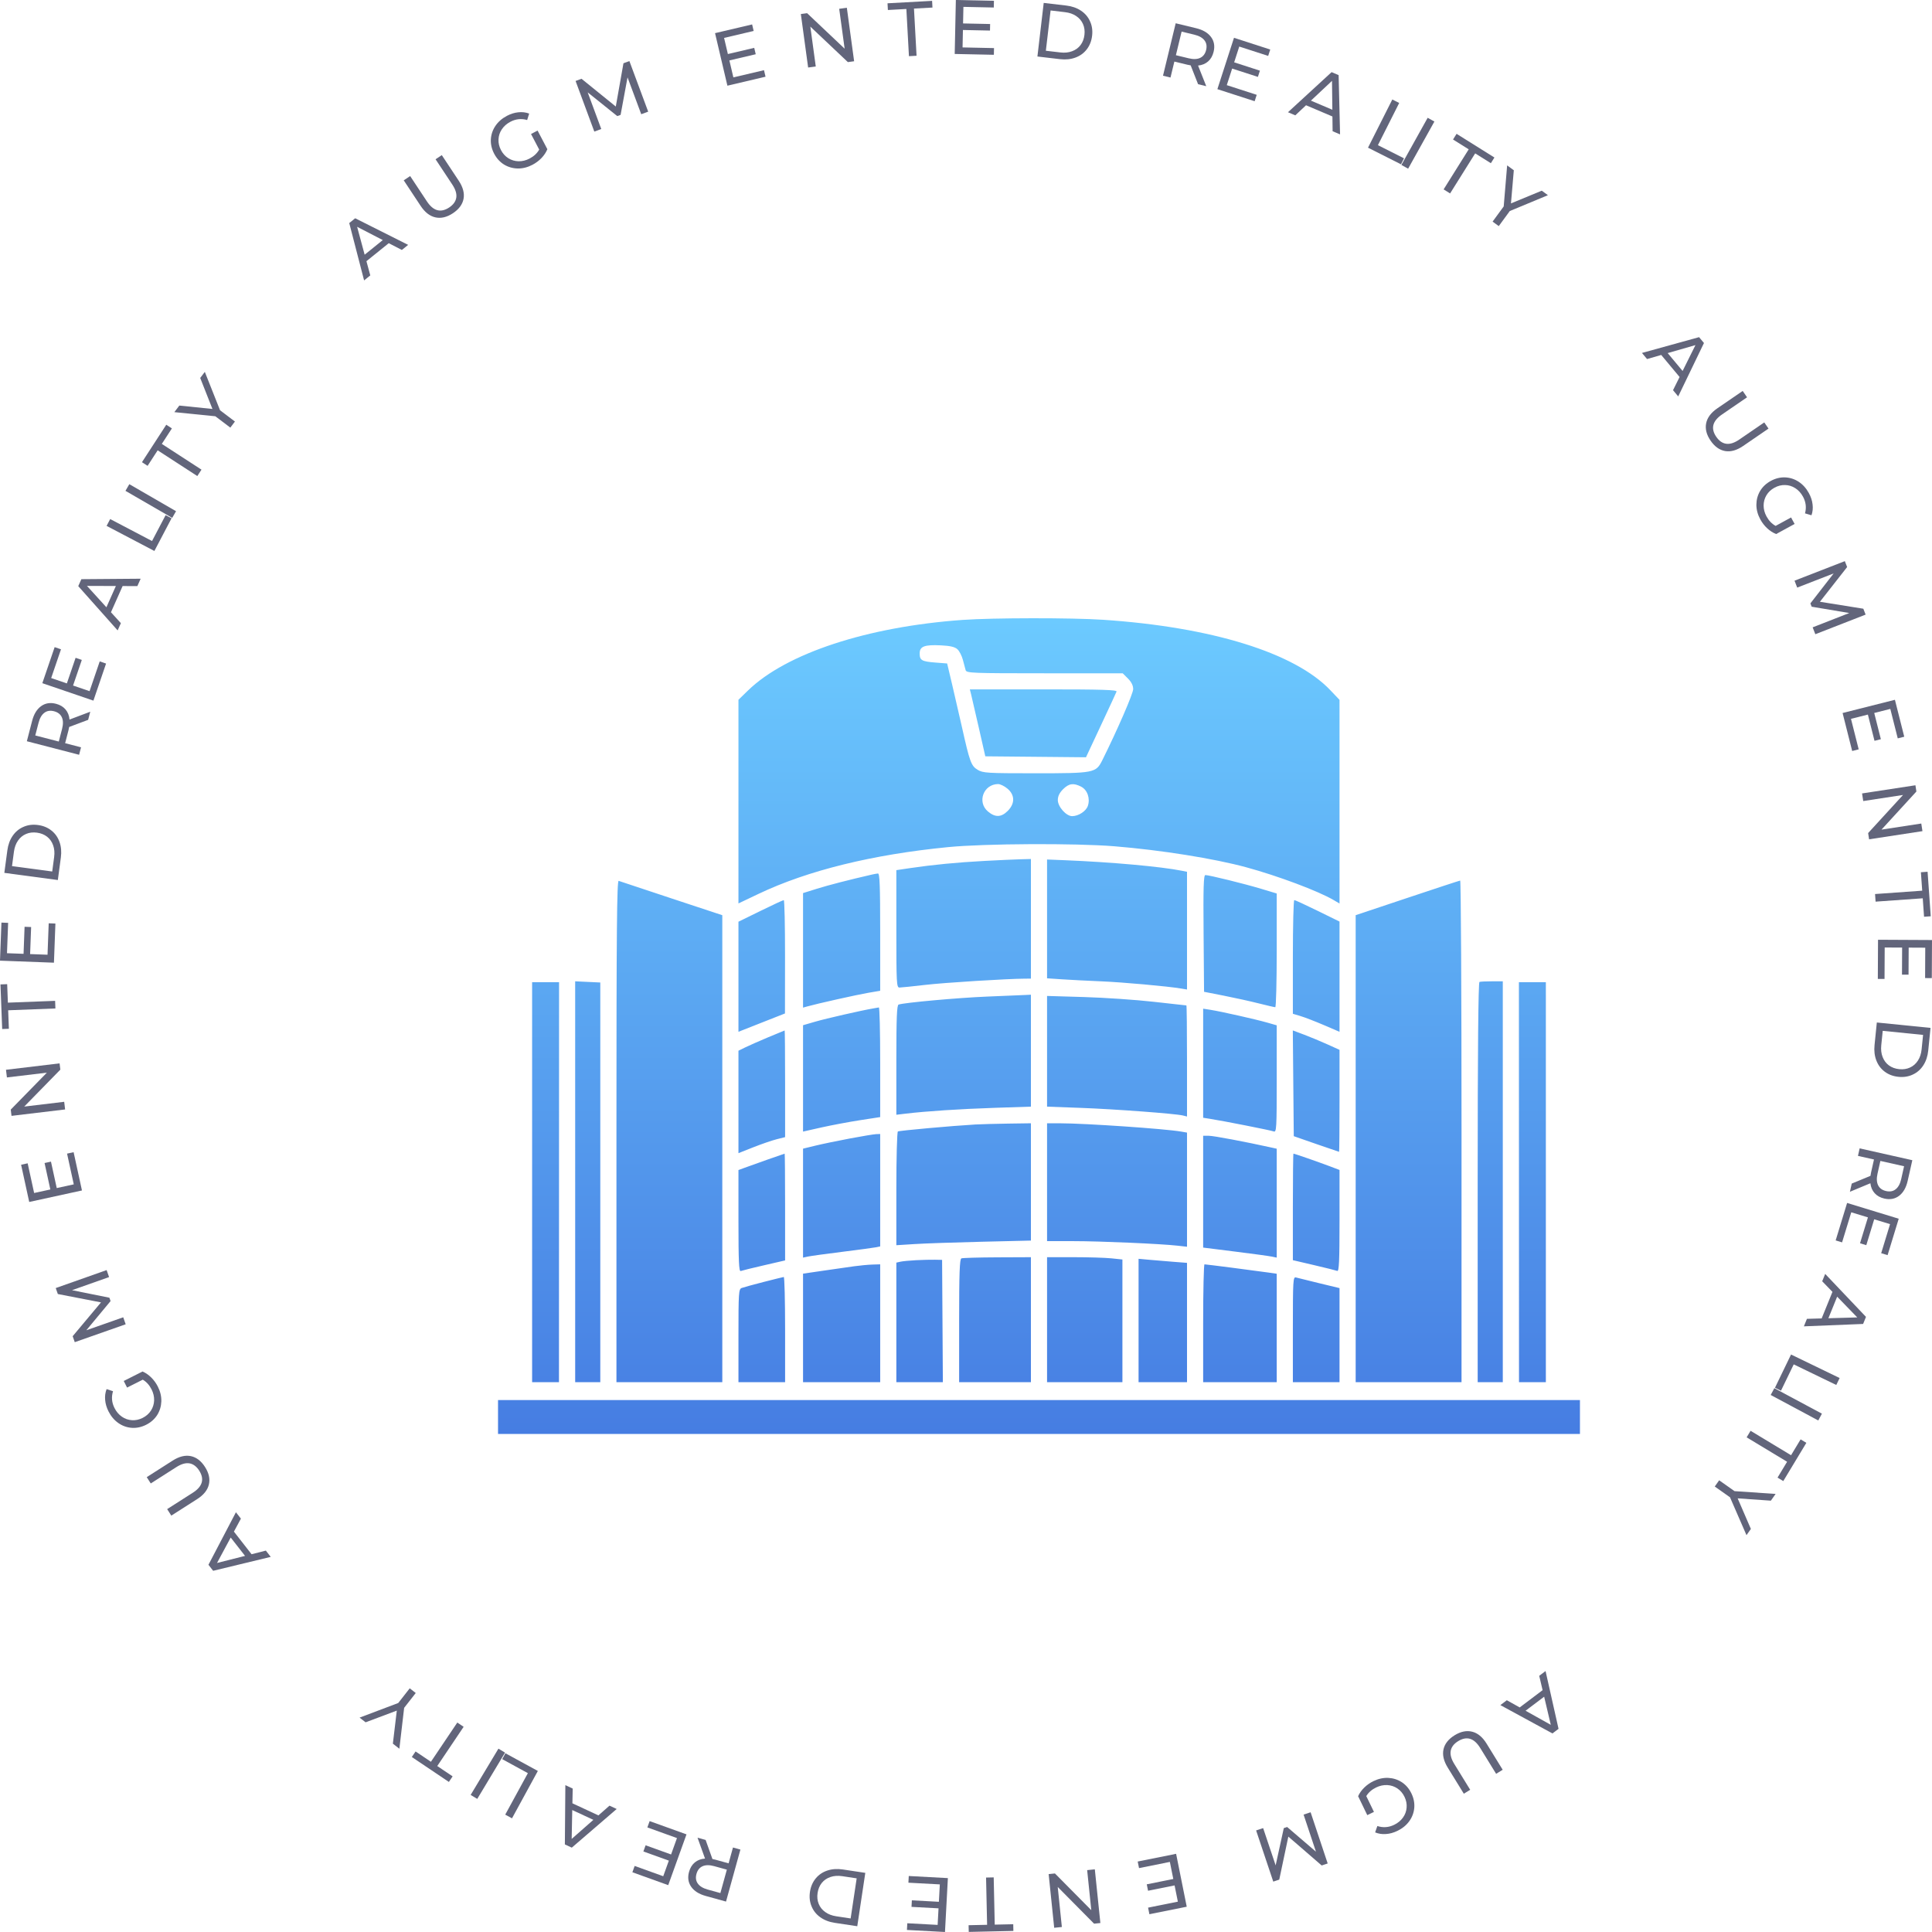 <svg width="225" height="225" viewBox="0 0 225 225" fill="none" xmlns="http://www.w3.org/2000/svg">
<path d="M201.476 174.374L199.701 173.12L200.213 172.394L202.003 173.658L206.788 173.982L206.234 174.767L202.367 174.498L203.907 178.059L203.395 178.785L201.476 174.374Z" fill="#62657B"/>
<path d="M208.585 169.475L209.699 167.63L210.367 168.034L207.681 172.485L207.012 172.081L208.125 170.236L203.413 167.391L203.872 166.63L208.585 169.475Z" fill="#62657B"/>
<path d="M212.18 164.635L211.756 165.427L206.215 162.458L206.639 161.667L212.18 164.635Z" fill="#62657B"/>
<path d="M214.243 160.485L213.852 161.293L208.897 158.895L207.414 161.958L206.711 161.618L208.585 157.746L214.243 160.485Z" fill="#62657B"/>
<path d="M212.15 153.543L213.407 150.449L212.212 149.217L212.56 148.36L217.312 153.363L216.978 154.186L210.079 154.466L210.434 153.592L212.15 153.543ZM212.934 153.522L216.298 153.426L213.955 151.01L212.934 153.522Z" fill="#62657B"/>
<path d="M214.528 144.686L213.781 144.458L215.113 140.096L221.125 141.932L219.829 146.174L219.082 145.946L220.116 142.563L218.269 141.999L217.348 145.013L216.618 144.79L217.539 141.776L215.598 141.183L214.528 144.686Z" fill="#62657B"/>
<path d="M215.653 137.839L217.834 136.939C217.859 136.773 217.882 136.643 217.903 136.55L218.244 135.034L216.377 134.615L216.574 133.739L222.708 135.117L222.17 137.508C221.992 138.302 221.662 138.885 221.18 139.255C220.697 139.625 220.124 139.736 219.458 139.586C218.984 139.48 218.608 139.272 218.327 138.964C218.047 138.656 217.879 138.268 217.824 137.802L215.439 138.794L215.653 137.839ZM218.654 136.691C218.529 137.245 218.554 137.696 218.728 138.042C218.902 138.387 219.21 138.61 219.654 138.71C220.098 138.81 220.47 138.74 220.769 138.5C221.074 138.262 221.289 137.866 221.414 137.311L221.748 135.821L218.988 135.201L218.654 136.691Z" fill="#62657B"/>
<path d="M224.828 119.71L224.562 122.346C224.495 123.007 224.305 123.58 223.991 124.066C223.678 124.552 223.268 124.91 222.764 125.142C222.264 125.381 221.708 125.469 221.094 125.407C220.481 125.345 219.95 125.147 219.502 124.813C219.06 124.486 218.734 124.053 218.523 123.514C218.313 122.976 218.241 122.376 218.308 121.715L218.574 119.079L224.828 119.71ZM219.09 121.739C219.039 122.246 219.093 122.699 219.251 123.1C219.408 123.507 219.652 123.833 219.983 124.077C220.319 124.321 220.72 124.467 221.184 124.514C221.649 124.561 222.067 124.497 222.44 124.324C222.818 124.152 223.125 123.882 223.361 123.515C223.596 123.154 223.739 122.72 223.79 122.214L223.961 120.525L219.261 120.051L219.09 121.739Z" fill="#62657B"/>
<path d="M219.472 114.008L218.691 114.005L218.714 109.443L225 109.475L224.978 113.91L224.197 113.906L224.214 110.369L222.284 110.359L222.268 113.511L221.505 113.507L221.52 110.355L219.491 110.345L219.472 114.008Z" fill="#62657B"/>
<path d="M223.86 103.729L223.707 101.58L224.486 101.525L224.854 106.71L224.075 106.765L223.922 104.616L218.431 105.006L218.368 104.119L223.86 103.729Z" fill="#62657B"/>
<path d="M223.888 96.795L217.674 97.746L217.562 97.018L221.626 92.582L216.992 93.29L216.856 92.403L223.07 91.452L223.182 92.18L219.118 96.617L223.752 95.908L223.888 96.795Z" fill="#62657B"/>
<path d="M216.462 87.268L215.704 87.46L214.588 83.037L220.682 81.498L221.768 85.799L221.011 85.99L220.145 82.56L218.273 83.033L219.044 86.088L218.304 86.275L217.533 83.22L215.565 83.716L216.462 87.268Z" fill="#62657B"/>
<path d="M211.101 73.059L215.366 71.392L210.986 70.657L210.836 70.272L213.546 66.782L209.302 68.431L208.99 67.627L214.849 65.35L215.116 66.037L211.947 70.081L217.002 70.891L217.269 71.577L211.413 73.862L211.101 73.059Z" fill="#62657B"/>
<path d="M208.587 60.263L209 61.02L206.849 62.195C206.474 62.045 206.127 61.822 205.808 61.525C205.489 61.229 205.222 60.884 205.007 60.489C204.703 59.933 204.55 59.365 204.547 58.786C204.55 58.205 204.695 57.669 204.98 57.179C205.273 56.692 205.687 56.302 206.223 56.009C206.759 55.717 207.311 55.579 207.88 55.596C208.451 55.618 208.98 55.786 209.465 56.101C209.954 56.421 210.352 56.862 210.659 57.424C210.9 57.865 211.044 58.305 211.092 58.742C211.148 59.182 211.106 59.604 210.965 60.008L210.21 59.787C210.394 59.113 210.316 58.464 209.974 57.838C209.745 57.418 209.446 57.09 209.079 56.854C208.719 56.621 208.325 56.498 207.896 56.487C207.472 56.473 207.058 56.577 206.654 56.797C206.254 57.016 205.943 57.308 205.721 57.675C205.504 58.039 205.393 58.437 205.39 58.868C205.39 59.305 205.503 59.731 205.73 60.146C205.999 60.64 206.353 61.006 206.79 61.245L208.587 60.263Z" fill="#62657B"/>
<path d="M199.212 51.315C198.738 50.624 198.567 49.95 198.698 49.294C198.829 48.639 199.265 48.057 200.006 47.549L202.954 45.529L203.461 46.269L200.543 48.27C199.432 49.031 199.21 49.898 199.876 50.871C200.201 51.345 200.586 51.615 201.03 51.68C201.479 51.743 201.985 51.581 202.548 51.195L205.466 49.195L205.959 49.913L203.011 51.934C202.265 52.445 201.563 52.643 200.904 52.529C200.25 52.411 199.686 52.007 199.212 51.315Z" fill="#62657B"/>
<path d="M195.604 43.905L193.465 41.339L191.815 41.815L191.223 41.104L197.874 39.265L198.443 39.948L195.444 46.166L194.84 45.442L195.604 43.905ZM195.955 43.203L197.452 40.19L194.218 41.121L195.955 43.203Z" fill="#62657B"/>
<path d="M175.828 24.578L174.545 26.332L173.828 25.808L175.121 24.039L175.522 19.261L176.298 19.828L175.966 23.689L179.553 22.207L180.27 22.732L175.828 24.578Z" fill="#62657B"/>
<path d="M171.045 17.39L169.219 16.247L169.633 15.585L174.04 18.344L173.625 19.006L171.799 17.862L168.878 22.527L168.124 22.056L171.045 17.39Z" fill="#62657B"/>
<path d="M166.265 13.717L167.049 14.155L163.991 19.645L163.206 19.209L166.265 13.717Z" fill="#62657B"/>
<path d="M162.148 11.587L162.95 11.991L160.472 16.906L163.511 18.438L163.159 19.136L159.318 17.199L162.148 11.587Z" fill="#62657B"/>
<path d="M155.174 13.565L152.1 12.258L150.849 13.433L149.997 13.071L155.077 8.401L155.896 8.749L156.063 15.651L155.195 15.282L155.174 13.565ZM155.166 12.781L155.124 9.416L152.67 11.72L155.166 12.781Z" fill="#62657B"/>
<path d="M146.357 11.043L146.116 11.787L141.776 10.383L143.71 4.403L147.931 5.768L147.691 6.511L144.324 5.422L143.73 7.259L146.729 8.229L146.494 8.955L143.495 7.985L142.871 9.916L146.357 11.043Z" fill="#62657B"/>
<path d="M139.528 9.807L138.664 7.612C138.498 7.584 138.369 7.559 138.276 7.536L136.766 7.171L136.316 9.03L135.443 8.819L136.921 2.71L139.304 3.286C140.095 3.478 140.672 3.817 141.034 4.305C141.397 4.793 141.498 5.369 141.337 6.032C141.223 6.503 141.01 6.877 140.697 7.152C140.384 7.427 139.994 7.589 139.527 7.636L140.48 10.037L139.528 9.807ZM138.429 6.788C138.982 6.922 139.433 6.905 139.781 6.736C140.13 6.568 140.358 6.263 140.465 5.821C140.572 5.379 140.508 5.006 140.273 4.703C140.04 4.394 139.647 4.173 139.094 4.039L137.61 3.68L136.945 6.429L138.429 6.788Z" fill="#62657B"/>
<path d="M121.55 0.339L124.181 0.647C124.841 0.725 125.411 0.924 125.892 1.246C126.373 1.567 126.725 1.982 126.948 2.491C127.179 2.994 127.258 3.552 127.186 4.164C127.114 4.776 126.907 5.304 126.566 5.746C126.231 6.183 125.793 6.502 125.251 6.703C124.709 6.905 124.108 6.967 123.448 6.89L120.817 6.581L121.55 0.339ZM123.485 6.107C123.991 6.167 124.445 6.121 124.849 5.969C125.259 5.818 125.588 5.58 125.837 5.253C126.087 4.921 126.24 4.523 126.294 4.059C126.348 3.596 126.292 3.176 126.125 2.801C125.959 2.42 125.694 2.109 125.331 1.867C124.973 1.626 124.542 1.476 124.036 1.417L122.351 1.219L121.8 5.91L123.485 6.107Z" fill="#62657B"/>
<path d="M115.762 5.6L115.746 6.381L111.185 6.284L111.318 0L115.754 0.094L115.737 0.875L112.199 0.8L112.158 2.73L115.31 2.797L115.294 3.56L112.142 3.493L112.099 5.522L115.762 5.6Z" fill="#62657B"/>
<path d="M105.555 1.046L103.403 1.164L103.36 0.384L108.552 0.1L108.594 0.88L106.442 0.998L106.742 6.493L105.855 6.542L105.555 1.046Z" fill="#62657B"/>
<path d="M98.623 0.905L99.471 7.133L98.742 7.232L94.371 3.098L95.004 7.741L94.115 7.863L93.266 1.635L93.996 1.536L98.366 5.67L97.733 1.026L98.623 0.905Z" fill="#62657B"/>
<path d="M88.975 8.174L89.154 8.934L84.713 9.979L83.274 3.86L87.592 2.845L87.771 3.605L84.327 4.415L84.769 6.294L87.837 5.573L88.012 6.316L84.944 7.037L85.408 9.013L88.975 8.174Z" fill="#62657B"/>
<path d="M74.679 13.302L73.082 9.01L72.275 13.378L71.888 13.521L68.442 10.756L70.022 15.025L69.213 15.324L67.032 9.43L67.723 9.174L71.715 12.407L72.608 7.367L73.298 7.111L75.488 13.003L74.679 13.302Z" fill="#62657B"/>
<path d="M61.843 15.607L62.607 15.207L63.746 17.377C63.59 17.75 63.361 18.093 63.06 18.407C62.758 18.721 62.408 18.982 62.011 19.191C61.449 19.486 60.879 19.63 60.3 19.622C59.719 19.61 59.186 19.457 58.701 19.164C58.218 18.863 57.835 18.442 57.551 17.902C57.267 17.361 57.138 16.807 57.164 16.239C57.196 15.668 57.373 15.142 57.696 14.662C58.023 14.179 58.471 13.788 59.038 13.49C59.483 13.257 59.925 13.119 60.363 13.078C60.804 13.029 61.226 13.079 61.627 13.226L61.393 13.978C60.723 13.782 60.072 13.85 59.441 14.181C59.017 14.404 58.684 14.697 58.442 15.06C58.203 15.416 58.074 15.808 58.056 16.237C58.035 16.66 58.132 17.076 58.346 17.484C58.557 17.887 58.845 18.203 59.208 18.431C59.569 18.654 59.965 18.771 60.396 18.781C60.833 18.788 61.26 18.682 61.679 18.462C62.177 18.201 62.549 17.853 62.795 17.42L61.843 15.607Z" fill="#62657B"/>
<path d="M52.743 24.835C52.044 25.297 51.368 25.458 50.714 25.316C50.06 25.174 49.486 24.729 48.99 23.98L47.018 21L47.767 20.505L49.719 23.455C50.463 24.578 51.326 24.814 52.31 24.164C52.789 23.846 53.065 23.466 53.138 23.023C53.208 22.575 53.054 22.067 52.678 21.498L50.725 18.547L51.452 18.067L53.424 21.047C53.923 21.801 54.109 22.506 53.984 23.163C53.856 23.815 53.442 24.373 52.743 24.835Z" fill="#62657B"/>
<path d="M45.275 28.321L42.675 30.418L43.123 32.075L42.403 32.656L40.673 25.977L41.365 25.419L47.534 28.518L46.8 29.11L45.275 28.321ZM44.579 27.959L41.59 26.413L42.468 29.662L44.579 27.959Z" fill="#62657B"/>
<path d="M25.627 47.78L27.36 49.091L26.824 49.8L25.077 48.478L20.305 47.999L20.884 47.232L24.741 47.627L23.317 44.017L23.853 43.308L25.627 47.78Z" fill="#62657B"/>
<path d="M18.362 52.444L17.189 54.252L16.534 53.826L19.364 49.465L20.02 49.891L18.846 51.698L23.464 54.695L22.98 55.441L18.362 52.444Z" fill="#62657B"/>
<path d="M14.612 57.164L15.061 56.387L20.502 59.535L20.053 60.312L14.612 57.164Z" fill="#62657B"/>
<path d="M12.414 61.245L12.832 60.45L17.706 63.008L19.288 59.995L19.979 60.358L17.98 64.166L12.414 61.245Z" fill="#62657B"/>
<path d="M14.28 68.251L12.922 71.303L14.077 72.573L13.701 73.418L9.114 68.263L9.476 67.451L16.38 67.397L15.996 68.258L14.28 68.251ZM13.495 68.246L10.13 68.234L12.393 70.724L13.495 68.246Z" fill="#62657B"/>
<path d="M11.614 77.026L12.353 77.278L10.879 81.595L4.93 79.563L6.364 75.366L7.103 75.618L5.96 78.966L7.787 79.59L8.805 76.608L9.528 76.854L8.509 79.837L10.43 80.493L11.614 77.026Z" fill="#62657B"/>
<path d="M10.266 83.833L8.057 84.661C8.027 84.826 7.999 84.956 7.975 85.048L7.586 86.552L9.437 87.032L9.212 87.901L3.127 86.324L3.742 83.951C3.946 83.163 4.295 82.592 4.789 82.237C5.283 81.883 5.86 81.791 6.521 81.963C6.99 82.084 7.36 82.304 7.63 82.621C7.901 82.939 8.056 83.331 8.095 83.799L10.512 82.886L10.266 83.833ZM7.23 84.883C7.372 84.332 7.363 83.881 7.2 83.53C7.038 83.179 6.736 82.946 6.296 82.832C5.855 82.718 5.481 82.775 5.175 83.005C4.862 83.233 4.634 83.623 4.491 84.173L4.108 85.651L6.847 86.36L7.23 84.883Z" fill="#62657B"/>
<path d="M0.505 101.653L0.857 99.028C0.945 98.369 1.154 97.802 1.483 97.327C1.813 96.852 2.234 96.506 2.746 96.291C3.252 96.069 3.812 95.999 4.423 96.081C5.034 96.163 5.558 96.378 5.994 96.727C6.426 97.068 6.738 97.512 6.931 98.057C7.123 98.602 7.176 99.204 7.087 99.862L6.736 102.488L0.505 101.653ZM6.306 99.812C6.373 99.308 6.335 98.853 6.19 98.447C6.046 98.035 5.812 97.702 5.49 97.447C5.162 97.192 4.766 97.033 4.304 96.971C3.841 96.909 3.42 96.958 3.042 97.119C2.659 97.279 2.343 97.539 2.095 97.898C1.849 98.252 1.692 98.68 1.624 99.185L1.399 100.867L6.081 101.494L6.306 99.812Z" fill="#62657B"/>
<path d="M5.672 107.526L6.453 107.556L6.282 112.114L0 111.878L0.167 107.445L0.947 107.475L0.814 111.01L2.744 111.082L2.862 107.933L3.625 107.962L3.507 111.111L5.535 111.187L5.672 107.526Z" fill="#62657B"/>
<path d="M0.952 117.657L1.034 119.81L0.254 119.84L0.055 114.645L0.836 114.615L0.918 116.769L6.419 116.558L6.453 117.446L0.952 117.657Z" fill="#62657B"/>
<path d="M0.698 124.586L6.94 123.839L7.027 124.57L2.821 128.872L7.476 128.315L7.583 129.206L1.341 129.953L1.253 129.222L5.46 124.921L0.805 125.478L0.698 124.586Z" fill="#62657B"/>
<path d="M7.81 134.35L8.573 134.184L9.545 138.64L3.403 139.98L2.458 135.646L3.222 135.479L3.975 138.936L5.862 138.525L5.19 135.445L5.936 135.283L6.608 138.362L8.591 137.93L7.81 134.35Z" fill="#62657B"/>
<path d="M12.704 148.727L8.387 150.254L12.741 151.132L12.878 151.521L10.056 154.921L14.351 153.411L14.637 154.225L8.707 156.309L8.463 155.615L11.761 151.676L6.735 150.702L6.491 150.007L12.418 147.914L12.704 148.727Z" fill="#62657B"/>
<path d="M14.799 161.598L14.411 160.828L16.6 159.724C16.97 159.886 17.309 160.12 17.618 160.427C17.927 160.734 18.183 161.088 18.385 161.488C18.671 162.055 18.805 162.627 18.789 163.206C18.767 163.787 18.605 164.317 18.304 164.798C17.996 165.275 17.569 165.652 17.023 165.927C16.478 166.202 15.922 166.321 15.354 166.286C14.784 166.245 14.261 166.06 13.786 165.729C13.308 165.394 12.925 164.94 12.636 164.368C12.41 163.919 12.28 163.475 12.246 163.036C12.204 162.595 12.261 162.174 12.414 161.775L13.162 162.021C12.956 162.689 13.013 163.34 13.334 163.976C13.549 164.404 13.837 164.741 14.197 164.989C14.548 165.234 14.938 165.369 15.367 165.394C15.79 165.422 16.207 165.333 16.619 165.125C17.025 164.92 17.345 164.638 17.58 164.278C17.809 163.921 17.932 163.527 17.949 163.096C17.964 162.66 17.864 162.231 17.651 161.808C17.398 161.306 17.056 160.928 16.627 160.676L14.799 161.598Z" fill="#62657B"/>
<path d="M23.878 170.847C24.329 171.553 24.479 172.232 24.326 172.883C24.174 173.534 23.719 174.102 22.962 174.585L19.95 176.508L19.467 175.751L22.449 173.847C23.584 173.122 23.834 172.263 23.2 171.269C22.89 170.785 22.515 170.503 22.073 170.422C21.626 170.345 21.115 170.491 20.54 170.858L17.558 172.762L17.089 172.028L20.102 170.104C20.863 169.618 21.572 169.443 22.227 169.579C22.877 169.718 23.427 170.14 23.878 170.847Z" fill="#62657B"/>
<path d="M27.242 178.371L29.297 181.005L30.961 180.583L31.53 181.313L24.823 182.934L24.276 182.233L27.476 176.116L28.056 176.859L27.242 178.371ZM26.869 179.06L25.274 182.024L28.537 181.199L26.869 179.06Z" fill="#62657B"/>
<path d="M46.378 198.332L47.717 196.62L48.417 197.168L47.067 198.894L46.51 203.657L45.753 203.065L46.211 199.216L42.578 200.58L41.877 200.033L46.378 198.332Z" fill="#62657B"/>
<path d="M50.923 205.672L52.712 206.874L52.276 207.523L47.961 204.621L48.397 203.973L50.185 205.176L53.257 200.608L53.995 201.104L50.923 205.672Z" fill="#62657B"/>
<path d="M55.582 209.499L54.812 209.036L58.048 203.648L58.818 204.11L55.582 209.499Z" fill="#62657B"/>
<path d="M59.627 211.762L58.839 211.332L61.476 206.501L58.488 204.87L58.862 204.185L62.638 206.245L59.627 211.762Z" fill="#62657B"/>
<path d="M66.662 210.012L69.692 211.419L70.981 210.286L71.819 210.675L66.59 215.176L65.784 214.802L65.841 207.899L66.697 208.296L66.662 210.012ZM66.644 210.796L66.577 214.16L69.104 211.938L66.644 210.796Z" fill="#62657B"/>
<path d="M75.392 212.82L75.657 212.085L79.949 213.63L77.821 219.544L73.647 218.042L73.911 217.307L77.24 218.505L77.894 216.688L74.928 215.621L75.187 214.903L78.153 215.97L78.84 214.061L75.392 212.82Z" fill="#62657B"/>
<path d="M82.177 214.279L82.969 216.501C83.134 216.534 83.263 216.563 83.355 216.589L84.852 217.003L85.362 215.16L86.228 215.399L84.552 221.457L82.189 220.803C81.404 220.586 80.839 220.228 80.492 219.728C80.146 219.229 80.064 218.65 80.246 217.993C80.375 217.525 80.601 217.159 80.922 216.894C81.244 216.629 81.639 216.481 82.108 216.449L81.234 214.018L82.177 214.279ZM83.177 217.332C82.629 217.18 82.178 217.183 81.824 217.339C81.47 217.496 81.233 217.794 81.111 218.232C80.99 218.671 81.042 219.045 81.266 219.356C81.489 219.672 81.875 219.906 82.423 220.058L83.895 220.465L84.649 217.739L83.177 217.332Z" fill="#62657B"/>
<path d="M99.837 224.328L97.217 223.933C96.56 223.834 95.996 223.616 95.526 223.279C95.056 222.942 94.718 222.516 94.511 222C94.297 221.49 94.237 220.93 94.328 220.32C94.42 219.711 94.644 219.19 94.999 218.76C95.348 218.334 95.796 218.029 96.345 217.845C96.893 217.662 97.496 217.619 98.153 217.718L100.773 218.113L99.837 224.328ZM98.09 218.499C97.587 218.423 97.131 218.454 96.723 218.592C96.308 218.73 95.972 218.957 95.712 219.276C95.451 219.599 95.286 219.992 95.216 220.454C95.147 220.916 95.189 221.337 95.344 221.717C95.498 222.103 95.752 222.423 96.108 222.677C96.457 222.929 96.883 223.093 97.387 223.169L99.065 223.422L99.768 218.751L98.09 218.499Z" fill="#62657B"/>
<path d="M105.793 219.258L105.835 218.478L110.39 218.724L110.052 225L105.622 224.761L105.664 223.981L109.197 224.172L109.301 222.244L106.154 222.074L106.195 221.312L109.342 221.482L109.452 219.456L105.793 219.258Z" fill="#62657B"/>
<path d="M115.847 224.142L118.001 224.095L118.018 224.876L112.82 224.99L112.803 224.209L114.958 224.162L114.837 218.659L115.726 218.64L115.847 224.142Z" fill="#62657B"/>
<path d="M122.771 224.509L122.125 218.257L122.858 218.182L127.091 222.457L126.61 217.794L127.503 217.702L128.148 223.954L127.416 224.03L123.183 219.755L123.664 224.417L122.771 224.509Z" fill="#62657B"/>
<path d="M132.65 217.559L132.496 216.793L136.969 215.894L138.207 222.056L133.858 222.93L133.704 222.164L137.173 221.467L136.792 219.574L133.702 220.196L133.552 219.447L136.642 218.826L136.242 216.837L132.65 217.559Z" fill="#62657B"/>
<path d="M147.105 212.9L148.562 217.241L149.51 212.902L149.902 212.772L153.256 215.648L151.816 211.329L152.634 211.057L154.622 217.019L153.923 217.252L150.039 213.891L148.982 218.899L148.284 219.132L146.287 213.172L147.105 212.9Z" fill="#62657B"/>
<path d="M160.009 211.014L159.233 211.39L158.165 209.184C158.333 208.816 158.573 208.481 158.885 208.177C159.196 207.873 159.554 207.623 159.958 207.427C160.53 207.151 161.104 207.026 161.682 207.052C162.263 207.083 162.791 207.253 163.266 207.562C163.739 207.878 164.108 208.311 164.374 208.861C164.64 209.411 164.751 209.969 164.706 210.536C164.656 211.105 164.462 211.625 164.124 212.095C163.781 212.567 163.321 212.942 162.744 213.222C162.291 213.441 161.845 213.564 161.406 213.59C160.964 213.625 160.544 213.562 160.147 213.401L160.406 212.658C161.07 212.875 161.722 212.828 162.363 212.518C162.794 212.309 163.137 212.027 163.39 211.672C163.641 211.324 163.783 210.936 163.815 210.508C163.85 210.086 163.767 209.667 163.566 209.252C163.368 208.843 163.091 208.518 162.735 208.278C162.382 208.043 161.99 207.914 161.559 207.889C161.123 207.868 160.692 207.96 160.266 208.166C159.76 208.411 159.377 208.747 159.117 209.172L160.009 211.014Z" fill="#62657B"/>
<path d="M169.406 202.088C170.12 201.648 170.801 201.51 171.45 201.673C172.098 201.836 172.658 202.3 173.129 203.064L175.003 206.107L174.238 206.578L172.383 203.566C171.677 202.419 170.822 202.155 169.817 202.773C169.328 203.074 169.04 203.445 168.952 203.885C168.868 204.331 169.005 204.844 169.363 205.425L171.218 208.438L170.476 208.895L168.602 205.852C168.128 205.082 167.964 204.371 168.111 203.718C168.261 203.071 168.692 202.527 169.406 202.088Z" fill="#62657B"/>
<path d="M176.984 198.847L179.651 196.836L179.257 195.165L179.995 194.608L181.507 201.34L180.797 201.875L174.732 198.576L175.485 198.009L176.984 198.847ZM177.667 199.231L180.604 200.874L179.832 197.598L177.667 199.231Z" fill="#62657B"/>
<g filter="url(#filter0_d_308_3440)">
<path fill-rule="evenodd" clip-rule="evenodd" d="M103.119 65.194C92.019 65.981 82.564 69.088 78.114 73.412L77 74.495V86.354V98.213L79.351 97.094C85.066 94.375 92.615 92.515 101.436 91.653C105.676 91.238 116.227 91.186 120.776 91.556C126.209 91.999 132.387 92.984 136.134 94.003C139.828 95.008 144.517 96.766 146.301 97.813L147 98.223V86.364V74.505L145.925 73.375C141.787 69.02 132.095 66.019 119.453 65.178C115.783 64.934 106.668 64.943 103.119 65.194ZM102.495 68.606C102.724 68.813 103.011 69.365 103.133 69.833C103.254 70.3 103.401 70.847 103.459 71.047C103.558 71.387 104.178 71.411 112.657 71.411H121.749L122.359 72.019C122.763 72.421 122.97 72.838 122.97 73.251C122.97 73.772 121.121 78.029 119.371 81.541C118.634 83.018 118.433 83.057 111.551 83.056C105.934 83.055 105.477 83.027 104.851 82.648C104.102 82.193 103.933 81.732 103.022 77.65C102.728 76.335 102.221 74.135 101.896 72.763L101.305 70.267L99.966 70.163C98.343 70.037 98.105 69.902 98.105 69.105C98.105 68.278 98.653 68.066 100.561 68.157C101.654 68.209 102.194 68.335 102.495 68.606ZM104.09 73.847C104.168 74.157 104.573 75.912 104.991 77.746L105.749 81.081L111.611 81.136L117.473 81.192L119.203 77.497C120.154 75.465 120.978 73.686 121.033 73.543C121.113 73.337 119.33 73.283 112.541 73.283H103.947L104.09 73.847ZM108.327 84.843C109.204 85.577 109.216 86.587 108.359 87.44C107.602 88.194 106.903 88.215 106.061 87.509C104.763 86.423 105.527 84.334 107.23 84.311C107.48 84.307 107.974 84.547 108.327 84.843ZM116.915 84.619C117.639 84.992 117.985 85.992 117.689 86.858C117.48 87.473 116.596 88.048 115.86 88.048C115.171 88.048 114.194 86.95 114.194 86.176C114.194 85.728 114.388 85.327 114.805 84.912C115.49 84.231 116.018 84.157 116.915 84.619ZM105.627 93.264C102.42 93.437 99.671 93.703 97.007 94.097L95.388 94.337V101.174C95.388 107.548 95.413 108.011 95.754 108.009C95.955 108.008 97.295 107.87 98.731 107.702C100.972 107.439 108.278 106.983 110.381 106.974L111.06 106.971V100.005V93.038L109.858 93.07C109.197 93.087 107.293 93.174 105.627 93.264ZM112.94 100.015V106.934L114.664 107.05C115.612 107.114 117.657 107.219 119.209 107.284C121.801 107.393 126.933 107.854 128.56 108.125L129.239 108.238V101.383V94.527L128.664 94.412C126.218 93.921 120.434 93.4 114.978 93.179L112.94 93.097V100.015ZM92.567 94.847C89.88 95.464 87.468 96.085 86.142 96.501L84.522 97.008V103.677V110.347L84.993 110.214C86.135 109.891 90.814 108.844 92.097 108.625L93.507 108.385V101.543C93.507 96.196 93.45 94.707 93.246 94.726C93.103 94.74 92.797 94.794 92.567 94.847ZM131.169 101.707L131.224 108.504L133.522 108.955C134.787 109.204 136.615 109.608 137.584 109.853C138.555 110.098 139.424 110.299 139.517 110.299C139.611 110.299 139.687 107.319 139.687 103.677V97.055L137.858 96.505C135.908 95.917 131.817 94.911 131.378 94.91C131.169 94.91 131.125 96.34 131.169 101.707ZM62.791 124.729V153.969H68.955H75.119V126.776V99.584L69.216 97.633C65.97 96.56 63.196 95.639 63.052 95.586C62.844 95.509 62.791 101.425 62.791 124.729ZM154.888 97.574L148.881 99.581V126.775V153.969H155.045H161.209V124.752C161.209 108.682 161.139 95.541 161.052 95.55C160.966 95.558 158.192 96.469 154.888 97.574ZM79.56 99.087L77 100.342V106.751V113.161L79.709 112.094L82.417 111.027L82.425 104.424C82.429 100.793 82.362 97.824 82.276 97.827C82.19 97.83 80.968 98.397 79.56 99.087ZM141.567 104.443V111.065L142.455 111.33C142.944 111.475 144.166 111.947 145.172 112.379L147 113.163V106.744V100.325L144.449 99.073C143.046 98.385 141.824 97.822 141.733 97.822C141.642 97.822 141.567 100.801 141.567 104.443ZM57.985 130.626L57.985 153.969H59.448H60.91V130.695V107.421L59.447 107.352L57.984 107.283L57.985 130.626ZM163.299 107.353C163.161 107.398 163.09 115.365 163.09 130.696V153.969H164.552H166.015V130.626V107.283H164.761C164.072 107.283 163.413 107.315 163.299 107.353ZM52.97 130.678V153.969H54.534H56.097L56.103 130.678L56.108 107.387H54.539H52.97V130.678ZM167.897 130.678L167.903 153.969H169.466H171.03V130.678V107.387H169.461H167.892L167.897 130.678ZM105.94 109.062C102.592 109.198 96.343 109.762 95.649 109.992C95.448 110.058 95.388 111.537 95.388 116.451V122.824L96.485 122.693C98.878 122.407 102.8 122.151 106.828 122.018L111.06 121.878V115.361V108.843L110.381 108.876C110.007 108.894 108.009 108.977 105.94 109.062ZM112.94 115.434V121.88L116.858 122.023C120.831 122.169 127.907 122.696 128.768 122.911L129.239 123.029V116.56C129.239 113.002 129.207 110.091 129.167 110.091C129.128 110.091 127.412 109.9 125.354 109.668C123.296 109.435 119.661 109.187 117.276 109.116L112.94 108.987V115.434ZM92.672 110.445C91.316 110.676 87.196 111.618 85.933 111.986L84.522 112.396V118.59V124.784L86.664 124.302C87.842 124.038 89.864 123.658 91.157 123.458L93.507 123.095V116.697C93.507 113.178 93.437 110.311 93.351 110.327C93.264 110.343 92.959 110.395 92.672 110.445ZM131.119 116.822V123.173L131.903 123.296C133.487 123.545 138.977 124.629 139.327 124.763C139.662 124.891 139.687 124.48 139.687 118.654V112.408L138.59 112.094C137.248 111.709 133.222 110.802 132.007 110.61L131.119 110.47V116.822ZM80.448 113.806C79.413 114.242 78.215 114.771 77.784 114.982L77 115.367V121.331V127.296L78.745 126.606C79.705 126.227 80.927 125.807 81.461 125.673L82.433 125.43V119.216C82.433 115.799 82.409 113.005 82.381 113.009C82.352 113.012 81.482 113.371 80.448 113.806ZM141.616 119.161L141.672 125.319L144.284 126.228C145.72 126.727 146.919 127.138 146.948 127.14C146.977 127.142 147 124.47 147 121.203V115.264L145.59 114.625C144.814 114.274 143.59 113.766 142.87 113.495L141.561 113.003L141.616 119.161ZM104.582 123.958C101.947 124.108 95.733 124.668 95.567 124.77C95.469 124.831 95.388 127.836 95.388 131.449V138.017L97.53 137.882C98.708 137.807 102.234 137.686 105.366 137.612L111.06 137.477V130.647V123.816L108.396 123.854C106.93 123.876 105.214 123.922 104.582 123.958ZM112.94 130.678V137.541L116.022 137.542C119.163 137.543 126.157 137.849 128.142 138.072L129.239 138.195V131.548V124.902L128.56 124.784C126.659 124.456 117.406 123.822 114.455 123.818L112.94 123.816V130.678ZM89.96 125.59C88.526 125.86 86.716 126.237 85.938 126.427L84.522 126.772V133.116V139.461L85.097 139.337C85.413 139.269 87.223 139.02 89.119 138.783C91.016 138.547 92.779 138.309 93.037 138.255L93.507 138.157V131.61V125.064L93.037 125.081C92.779 125.09 91.394 125.319 89.96 125.59ZM131.119 131.782V138.293L134.828 138.758C136.868 139.013 138.796 139.276 139.112 139.342L139.687 139.461V133.12V126.779L139.112 126.651C136.072 125.977 132.348 125.275 131.799 125.273L131.119 125.272V131.782ZM80.343 128.06C79.251 128.447 78.052 128.876 77.679 129.014L77 129.263V135.192C77 139.849 77.056 141.099 77.261 141.022C77.405 140.967 78.627 140.667 79.978 140.355L82.433 139.788V133.569C82.433 130.149 82.409 127.352 82.381 127.353C82.352 127.354 81.435 127.672 80.343 128.06ZM141.567 133.555V139.759L144.022 140.333C145.373 140.649 146.595 140.954 146.739 141.009C146.944 141.089 147 139.84 147 135.182V129.253L145.799 128.798C144.514 128.313 141.747 127.351 141.635 127.351C141.598 127.351 141.567 130.143 141.567 133.555ZM102.963 139.55C102.761 139.631 102.701 141.281 102.701 146.812V153.969H106.881H111.06V146.691V139.412L107.142 139.429C104.987 139.438 103.106 139.493 102.963 139.55ZM112.94 146.691V153.969H117.328H121.716V146.824V139.68L120.432 139.546C119.726 139.473 117.751 139.412 116.044 139.412H112.94V146.691ZM97.687 139.761C96.94 139.799 96.117 139.879 95.858 139.938L95.388 140.044V147.007V153.969H98.097H100.805L100.761 146.847L100.716 139.724L99.881 139.708C99.421 139.699 98.434 139.723 97.687 139.761ZM123.597 146.784V153.969H126.418H129.239V147.02V140.072L127.619 139.946C126.729 139.877 125.459 139.77 124.799 139.71L123.597 139.6V146.784ZM90.478 140.468C89.788 140.562 88.166 140.795 86.873 140.985L84.522 141.329V147.649V153.969H89.015H93.507V147.107V140.244L92.619 140.27C92.131 140.284 91.167 140.373 90.478 140.468ZM131.119 147.107V153.969H135.403H139.687V147.655V141.341L138.694 141.197C137.257 140.989 131.461 140.244 131.276 140.244C131.19 140.244 131.119 143.332 131.119 147.107ZM79.925 142.298C78.719 142.608 77.567 142.925 77.366 143.002C77.03 143.131 77 143.593 77 148.556V153.969H79.716H82.433V147.835C82.433 144.461 82.362 141.708 82.276 141.718C82.19 141.728 81.132 141.989 79.925 142.298ZM141.567 147.821V153.969H144.284H147V148.49V143.012L144.649 142.445C143.356 142.134 142.134 141.832 141.933 141.775C141.591 141.679 141.567 142.064 141.567 147.821ZM49 158.024V160H112H175V158.024V156.049H112H49V158.024Z" fill="url(#paint0_linear_308_3440)"/>
</g>
<defs>
<filter id="filter0_d_308_3440" x="45" y="59" width="152" height="121" filterUnits="userSpaceOnUse" color-interpolation-filters="sRGB">
<feFlood flood-opacity="0" result="BackgroundImageFix"/>
<feColorMatrix in="SourceAlpha" type="matrix" values="0 0 0 0 0 0 0 0 0 0 0 0 0 0 0 0 0 0 127 0" result="hardAlpha"/>
<feOffset dx="9" dy="7"/>
<feGaussianBlur stdDeviation="6.5"/>
<feComposite in2="hardAlpha" operator="out"/>
<feColorMatrix type="matrix" values="0 0 0 0 0 0 0 0 0 0 0 0 0 0 0 0 0 0 0.18 0"/>
<feBlend mode="normal" in2="BackgroundImageFix" result="effect1_dropShadow_308_3440"/>
<feBlend mode="normal" in="SourceGraphic" in2="effect1_dropShadow_308_3440" result="shape"/>
</filter>
<linearGradient id="paint0_linear_308_3440" x1="112" y1="65" x2="112" y2="160" gradientUnits="userSpaceOnUse">
<stop stop-color="#6CCAFF"/>
<stop offset="1" stop-color="#467DE2"/>
</linearGradient>
</defs>
</svg>
